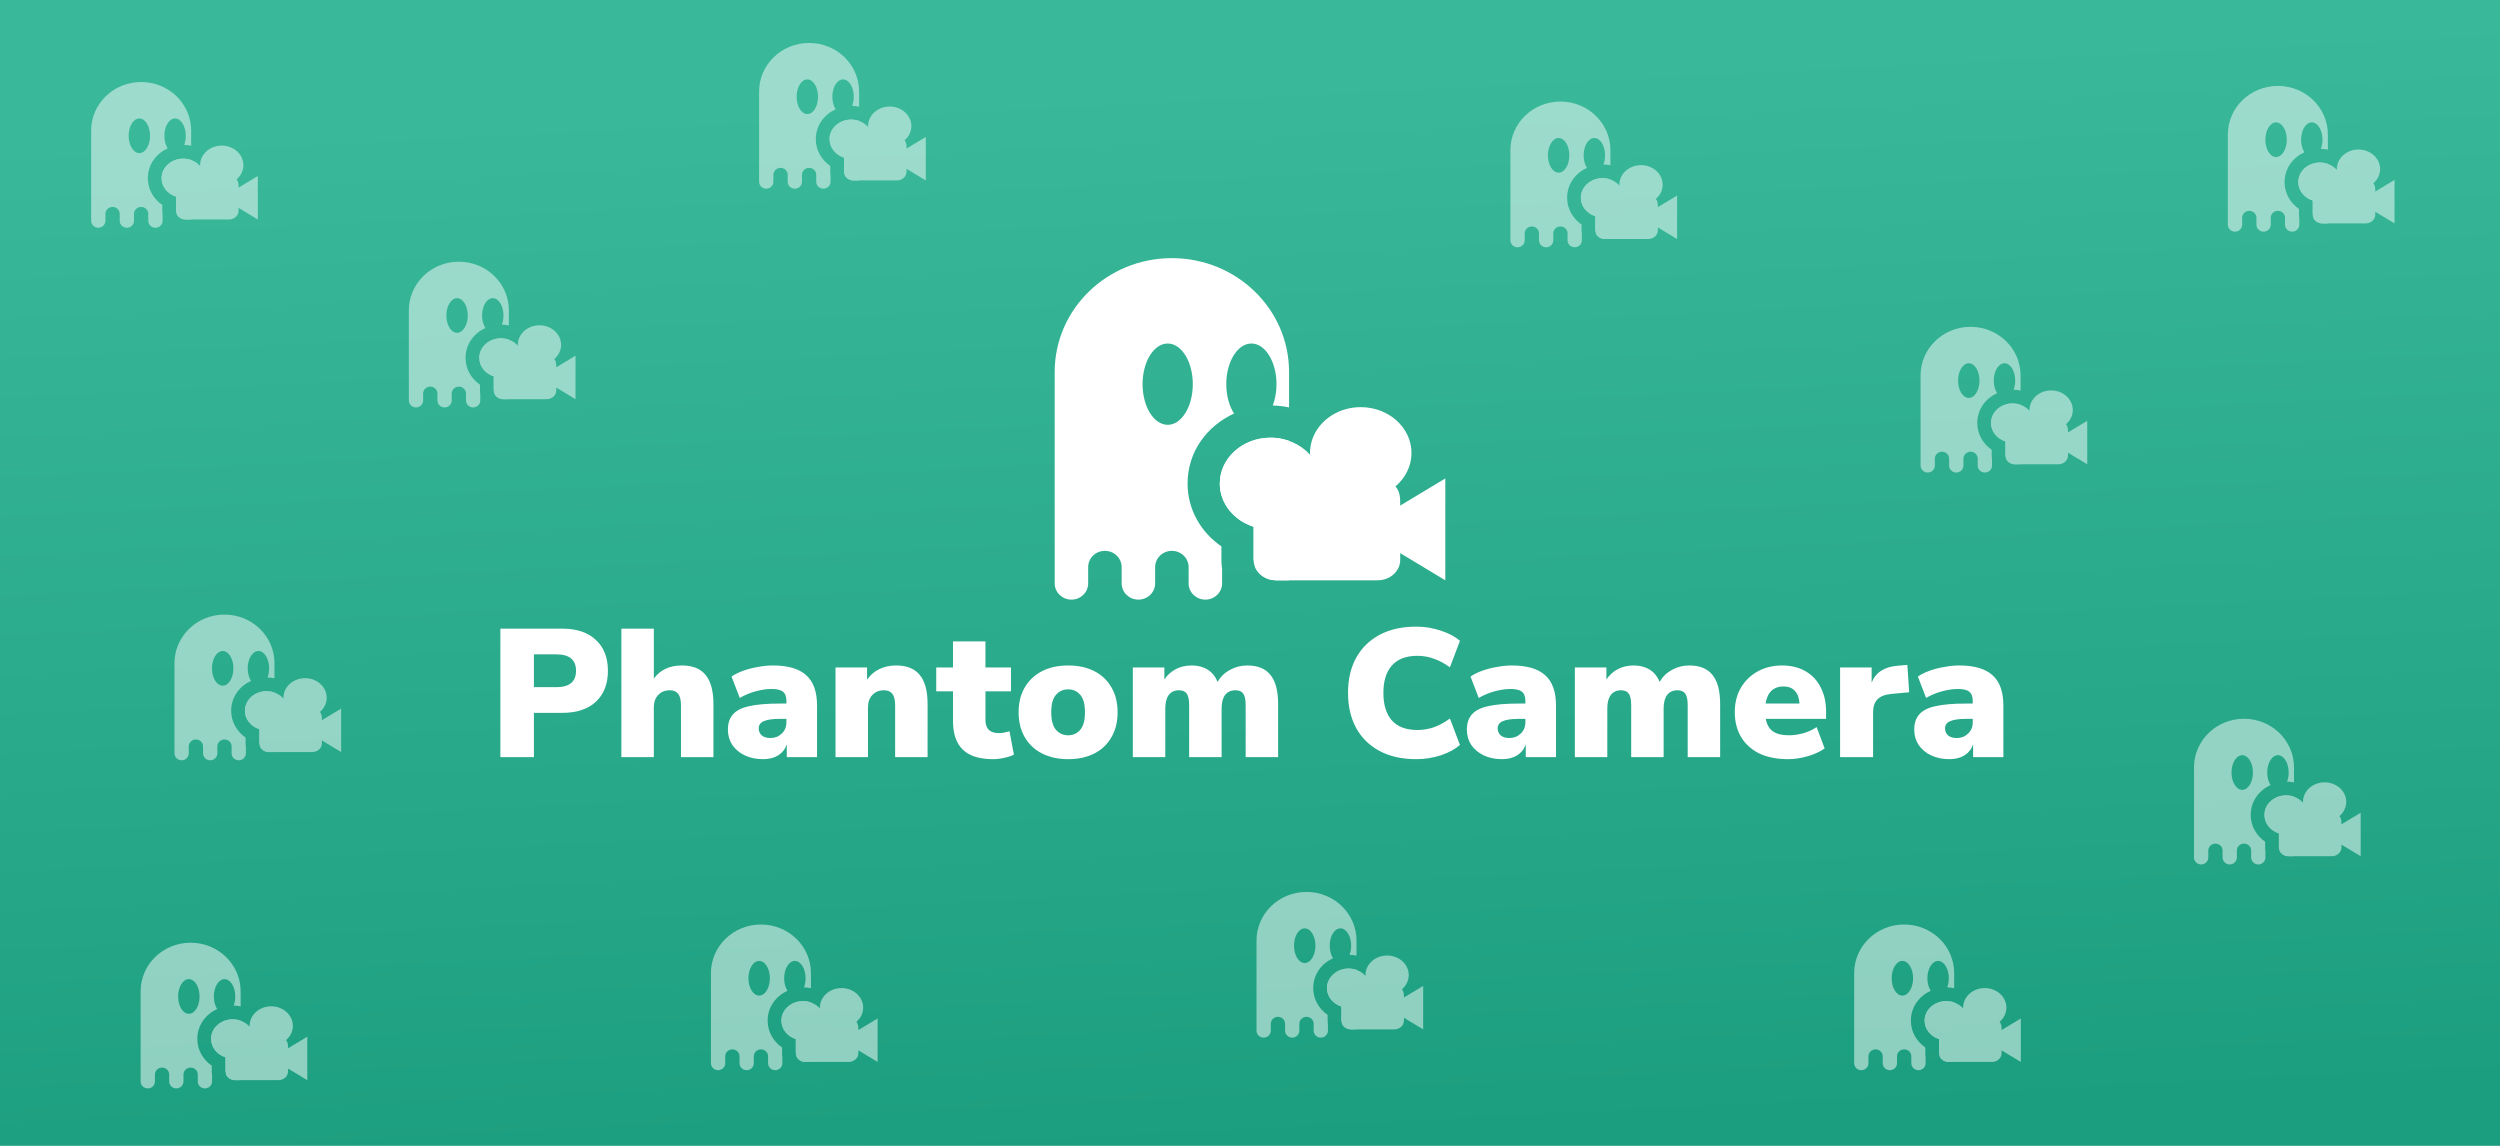<svg width="1920" height="880" viewBox="0 0 1920 880" fill="none" xmlns="http://www.w3.org/2000/svg">
<g clip-path="url(#clip0_245_825)">
<rect width="1920" height="880" fill="url(#paint0_linear_245_825)"/>
<g filter="url(#filter0_di_245_825)">
<path d="M1045.05 312.683C1066.57 312.683 1084.02 328.444 1084.02 347.886C1084.02 357.994 1079.3 367.107 1071.75 373.528C1075.48 377.883 1075.36 382.943 1075.36 388.305L1110 367.443V445.673L1075.36 424.811V430.027C1075.36 438.668 1067.61 445.673 1058.04 445.673H980.103C970.538 445.673 962.784 438.668 962.784 430.027V404.555C947.648 399.722 936.804 386.683 936.804 371.355C936.804 351.913 954.251 336.152 975.773 336.152C988.032 336.152 998.968 341.265 1006.11 349.259C1005.85 343.143 1007.39 337.01 1010.43 331.708C1016.92 320.406 1029.99 312.683 1045.05 312.683Z" fill="white"/>
<path fill-rule="evenodd" clip-rule="evenodd" d="M900 198.25C949.706 198.25 990 237.39 990 285.673V312.912C985.939 312.041 981.753 311.538 977.489 311.431C979.307 306.667 980.357 301.052 980.357 295.039C980.357 277.796 971.723 263.817 961.071 263.817C950.42 263.817 941.786 277.796 941.786 295.039C941.786 303.903 944.067 311.904 947.731 317.587C927.311 327.002 912.062 346.498 912.062 371.355C912.062 391.958 922.799 409.09 938.041 419.646V430.027C938.041 432.307 938.224 434.512 938.571 436.635V448.029C938.571 454.927 932.815 460.518 925.714 460.518C918.613 460.518 912.857 454.927 912.857 448.029V435.54C912.857 428.643 907.101 423.051 900 423.051C892.899 423.051 887.143 428.643 887.143 435.54V448.029C887.143 454.927 881.387 460.518 874.286 460.518C867.185 460.518 861.429 454.927 861.429 448.029V435.54C861.429 428.643 855.672 423.051 848.571 423.051C841.471 423.051 835.714 428.643 835.714 435.54V448.029C835.714 454.927 829.958 460.518 822.857 460.518C815.756 460.518 810 454.927 810 448.029V285.673C810 237.39 850.294 198.25 900 198.25ZM964.286 436.41V435.54C964.286 433.421 963.742 431.425 962.783 429.677V404.555C947.648 399.722 936.804 386.683 936.804 371.355C936.804 351.913 954.251 336.152 975.773 336.152C978.056 336.152 980.294 336.329 982.469 336.67C985.077 337.078 987.597 337.72 990 338.572V445.673H980.103C973.055 445.673 966.989 441.869 964.286 436.41ZM896.786 326.262C907.437 326.262 916.071 312.283 916.071 295.039C916.071 277.796 907.437 263.817 896.786 263.817C886.135 263.817 877.5 277.796 877.5 295.039C877.5 312.283 886.135 326.262 896.786 326.262Z" fill="white"/>
</g>
<g filter="url(#filter1_di_245_825)">
<path d="M384.284 581.5V482.8H431.744C442.944 482.8 451.578 485.693 457.644 491.48C463.804 497.173 466.884 505.06 466.884 515.14C466.884 525.22 463.804 533.153 457.644 538.94C451.578 544.633 442.944 547.48 431.744 547.48H410.044V581.5H384.284ZM410.044 527.74H427.264C437.344 527.74 442.384 523.54 442.384 515.14C442.384 506.74 437.344 502.54 427.264 502.54H410.044V527.74ZM477.214 581.5V482.8H502.134V521.16C507.08 514.44 514.267 511.08 523.694 511.08C531.907 511.08 537.974 513.507 541.894 518.36C545.907 523.213 547.914 530.68 547.914 540.76V581.5H522.994V541.74C522.994 537.54 522.247 534.553 520.754 532.78C519.354 531.007 517.254 530.12 514.454 530.12C510.72 530.12 507.734 531.333 505.494 533.76C503.254 536.093 502.134 539.267 502.134 543.28V581.5H477.214ZM586.056 583.04C580.736 583.04 576.023 582.06 571.916 580.1C567.903 578.14 564.729 575.48 562.396 572.12C560.156 568.667 559.036 564.747 559.036 560.36C559.036 555.413 560.343 551.493 562.956 548.6C565.569 545.613 569.769 543.513 575.556 542.3C581.343 540.993 589.043 540.34 598.656 540.34H603.976V538.38C603.976 535.02 603.089 532.64 601.316 531.24C599.636 529.84 596.696 529.14 592.496 529.14C588.949 529.14 585.029 529.7 580.736 530.82C576.443 531.94 572.243 533.667 568.136 536L561.836 519.62C564.169 517.94 567.156 516.447 570.796 515.14C574.436 513.833 578.263 512.853 582.276 512.2C586.289 511.453 590.069 511.08 593.616 511.08C605.096 511.08 613.589 513.553 619.096 518.5C624.696 523.447 627.496 531.24 627.496 541.88V581.5H604.256V571.7C603.043 575.247 600.849 578.047 597.676 580.1C594.503 582.06 590.629 583.04 586.056 583.04ZM591.656 566.8C595.109 566.8 598.003 565.68 600.336 563.44C602.763 561.2 603.976 558.26 603.976 554.62V552.1H598.656C593.149 552.1 589.089 552.707 586.476 553.92C583.956 555.04 582.696 556.86 582.696 559.38C582.696 561.527 583.443 563.3 584.936 564.7C586.523 566.1 588.763 566.8 591.656 566.8ZM641.686 581.5V512.62H665.906V522C668.333 518.453 671.46 515.747 675.286 513.88C679.113 512.013 683.406 511.08 688.166 511.08C696.38 511.08 702.446 513.507 706.366 518.36C710.38 523.213 712.386 530.68 712.386 540.76V581.5H687.466V541.74C687.466 537.54 686.72 534.553 685.226 532.78C683.826 531.007 681.726 530.12 678.926 530.12C675.193 530.12 672.206 531.333 669.966 533.76C667.726 536.093 666.606 539.267 666.606 543.28V581.5H641.686ZM762.709 583.04C752.255 583.04 744.509 580.613 739.469 575.76C734.429 570.907 731.909 563.58 731.909 553.78V530.96H719.029V512.62H731.909V492.6H756.829V512.62H776.429V530.96H756.829V552.94C756.829 559.66 760.235 563.02 767.049 563.02C768.169 563.02 769.382 562.927 770.689 562.74C772.089 562.46 773.629 562.087 775.309 561.62L778.669 579.54C776.522 580.66 774.002 581.5 771.109 582.06C768.215 582.713 765.415 583.04 762.709 583.04ZM820.374 583.04C812.721 583.04 806.048 581.593 800.354 578.7C794.661 575.807 790.228 571.653 787.054 566.24C783.881 560.827 782.294 554.433 782.294 547.06C782.294 539.593 783.881 533.2 787.054 527.88C790.228 522.467 794.661 518.313 800.354 515.42C806.048 512.527 812.721 511.08 820.374 511.08C828.028 511.08 834.701 512.527 840.394 515.42C846.088 518.313 850.474 522.467 853.554 527.88C856.728 533.2 858.314 539.593 858.314 547.06C858.314 554.433 856.728 560.827 853.554 566.24C850.474 571.653 846.088 575.807 840.394 578.7C834.701 581.593 828.028 583.04 820.374 583.04ZM820.374 564.7C824.108 564.7 827.188 563.3 829.614 560.5C832.041 557.7 833.254 553.22 833.254 547.06C833.254 540.807 832.041 536.327 829.614 533.62C827.188 530.82 824.108 529.42 820.374 529.42C816.548 529.42 813.421 530.82 810.994 533.62C808.568 536.327 807.354 540.807 807.354 547.06C807.354 553.22 808.568 557.7 810.994 560.5C813.421 563.3 816.548 564.7 820.374 564.7ZM870.013 581.5V512.62H894.233V521.86C896.38 518.593 899.226 515.98 902.773 514.02C906.413 512.06 910.566 511.08 915.233 511.08C919.9 511.08 923.913 512.107 927.273 514.16C930.726 516.213 933.34 519.387 935.113 523.68C937.446 519.667 940.62 516.587 944.633 514.44C948.646 512.2 953.08 511.08 957.933 511.08C965.96 511.08 971.886 513.507 975.713 518.36C979.633 523.12 981.593 530.587 981.593 540.76V581.5H956.673V541.46C956.673 537.447 956.066 534.553 954.853 532.78C953.64 531.007 951.633 530.12 948.833 530.12C945.38 530.12 942.72 531.333 940.853 533.76C939.08 536.187 938.193 539.64 938.193 544.12V581.5H913.273V541.46C913.273 537.447 912.666 534.553 911.453 532.78C910.24 531.007 908.233 530.12 905.433 530.12C902.073 530.12 899.46 531.333 897.593 533.76C895.82 536.187 894.933 539.64 894.933 544.12V581.5H870.013ZM1087.64 583.04C1076.72 583.04 1067.34 580.94 1059.5 576.74C1051.66 572.54 1045.64 566.613 1041.44 558.96C1037.33 551.307 1035.28 542.347 1035.28 532.08C1035.28 521.813 1037.33 512.9 1041.44 505.34C1045.64 497.687 1051.66 491.76 1059.5 487.56C1067.34 483.36 1076.72 481.26 1087.64 481.26C1094.17 481.26 1100.47 482.287 1106.54 484.34C1112.61 486.3 1117.51 488.913 1121.24 492.18L1113.54 512.48C1109.43 509.493 1105.33 507.3 1101.22 505.9C1097.11 504.407 1092.91 503.66 1088.62 503.66C1079.94 503.66 1073.41 506.133 1069.02 511.08C1064.63 515.933 1062.44 522.933 1062.44 532.08C1062.44 541.32 1064.63 548.413 1069.02 553.36C1073.41 558.213 1079.94 560.64 1088.62 560.64C1092.91 560.64 1097.11 559.94 1101.22 558.54C1105.33 557.047 1109.43 554.807 1113.54 551.82L1121.24 572.12C1117.51 575.387 1112.61 578.047 1106.54 580.1C1100.47 582.06 1094.17 583.04 1087.64 583.04ZM1153.58 583.04C1148.26 583.04 1143.54 582.06 1139.44 580.1C1135.42 578.14 1132.25 575.48 1129.92 572.12C1127.68 568.667 1126.56 564.747 1126.56 560.36C1126.56 555.413 1127.86 551.493 1130.48 548.6C1133.09 545.613 1137.29 543.513 1143.08 542.3C1148.86 540.993 1156.56 540.34 1166.18 540.34H1171.5V538.38C1171.5 535.02 1170.61 532.64 1168.84 531.24C1167.16 529.84 1164.22 529.14 1160.02 529.14C1156.47 529.14 1152.55 529.7 1148.26 530.82C1143.96 531.94 1139.76 533.667 1135.66 536L1129.36 519.62C1131.69 517.94 1134.68 516.447 1138.32 515.14C1141.96 513.833 1145.78 512.853 1149.8 512.2C1153.81 511.453 1157.59 511.08 1161.14 511.08C1172.62 511.08 1181.11 513.553 1186.62 518.5C1192.22 523.447 1195.02 531.24 1195.02 541.88V581.5H1171.78V571.7C1170.56 575.247 1168.37 578.047 1165.2 580.1C1162.02 582.06 1158.15 583.04 1153.58 583.04ZM1159.18 566.8C1162.63 566.8 1165.52 565.68 1167.86 563.44C1170.28 561.2 1171.5 558.26 1171.5 554.62V552.1H1166.18C1160.67 552.1 1156.61 552.707 1154 553.92C1151.48 555.04 1150.22 556.86 1150.22 559.38C1150.22 561.527 1150.96 563.3 1152.46 564.7C1154.04 566.1 1156.28 566.8 1159.18 566.8ZM1209.49 581.5V512.62H1233.71V521.86C1235.85 518.593 1238.7 515.98 1242.25 514.02C1245.89 512.06 1250.04 511.08 1254.71 511.08C1259.37 511.08 1263.39 512.107 1266.75 514.16C1270.2 516.213 1272.81 519.387 1274.59 523.68C1276.92 519.667 1280.09 516.587 1284.11 514.44C1288.12 512.2 1292.55 511.08 1297.41 511.08C1305.43 511.08 1311.36 513.507 1315.19 518.36C1319.11 523.12 1321.07 530.587 1321.07 540.76V581.5H1296.15V541.46C1296.15 537.447 1295.54 534.553 1294.33 532.78C1293.11 531.007 1291.11 530.12 1288.31 530.12C1284.85 530.12 1282.19 531.333 1280.33 533.76C1278.55 536.187 1277.67 539.64 1277.67 544.12V581.5H1252.75V541.46C1252.75 537.447 1252.14 534.553 1250.93 532.78C1249.71 531.007 1247.71 530.12 1244.91 530.12C1241.55 530.12 1238.93 531.333 1237.07 533.76C1235.29 536.187 1234.41 539.64 1234.41 544.12V581.5H1209.49ZM1373.05 583.04C1364.65 583.04 1357.37 581.593 1351.21 578.7C1345.15 575.713 1340.48 571.513 1337.21 566.1C1333.95 560.687 1332.31 554.293 1332.31 546.92C1332.31 539.92 1333.85 533.713 1336.93 528.3C1340.11 522.887 1344.4 518.687 1349.81 515.7C1355.32 512.62 1361.57 511.08 1368.57 511.08C1375.48 511.08 1381.45 512.527 1386.49 515.42C1391.63 518.313 1395.55 522.467 1398.25 527.88C1401.05 533.2 1402.45 539.453 1402.45 546.64V552.1H1356.11C1356.95 556.58 1358.82 559.8 1361.71 561.76C1364.61 563.72 1368.62 564.7 1373.75 564.7C1377.3 564.7 1380.99 564.187 1384.81 563.16C1388.73 562.04 1392.19 560.453 1395.17 558.4L1401.33 574.78C1397.79 577.3 1393.45 579.307 1388.31 580.8C1383.18 582.293 1378.09 583.04 1373.05 583.04ZM1369.69 527.18C1365.96 527.18 1362.88 528.3 1360.45 530.54C1358.12 532.78 1356.63 536.047 1355.97 540.34H1382.01C1381.73 535.953 1380.52 532.687 1378.37 530.54C1376.32 528.3 1373.43 527.18 1369.69 527.18ZM1413.19 581.5V512.62H1437.41V524.24C1440.58 516.307 1447.44 511.967 1457.99 511.22L1464.85 510.66L1466.25 531.66L1452.67 532.92C1447.72 533.387 1444.13 534.787 1441.89 537.12C1439.65 539.36 1438.53 542.72 1438.53 547.2V581.5H1413.19ZM1497.15 583.04C1491.83 583.04 1487.12 582.06 1483.01 580.1C1479 578.14 1475.82 575.48 1473.49 572.12C1471.25 568.667 1470.13 564.747 1470.13 560.36C1470.13 555.413 1471.44 551.493 1474.05 548.6C1476.66 545.613 1480.86 543.513 1486.65 542.3C1492.44 540.993 1500.14 540.34 1509.75 540.34H1515.07V538.38C1515.07 535.02 1514.18 532.64 1512.41 531.24C1510.73 529.84 1507.79 529.14 1503.59 529.14C1500.04 529.14 1496.12 529.7 1491.83 530.82C1487.54 531.94 1483.34 533.667 1479.23 536L1472.93 519.62C1475.26 517.94 1478.25 516.447 1481.89 515.14C1485.53 513.833 1489.36 512.853 1493.37 512.2C1497.38 511.453 1501.16 511.08 1504.71 511.08C1516.19 511.08 1524.68 513.553 1530.19 518.5C1535.79 523.447 1538.59 531.24 1538.59 541.88V581.5H1515.35V571.7C1514.14 575.247 1511.94 578.047 1508.77 580.1C1505.6 582.06 1501.72 583.04 1497.15 583.04ZM1502.75 566.8C1506.2 566.8 1509.1 565.68 1511.43 563.44C1513.86 561.2 1515.07 558.26 1515.07 554.62V552.1H1509.75C1504.24 552.1 1500.18 552.707 1497.57 553.92C1495.05 555.04 1493.79 556.86 1493.79 559.38C1493.79 561.527 1494.54 563.3 1496.03 564.7C1497.62 566.1 1499.86 566.8 1502.75 566.8Z" fill="white"/>
</g>
<g opacity="0.5" filter="url(#filter2_di_245_825)">
<path d="M170.289 111.825C179.471 111.825 186.915 118.549 186.915 126.845C186.915 131.158 184.903 135.046 181.681 137.785C183.271 139.644 183.221 141.802 183.221 144.09L198 135.189V168.567L183.221 159.666V161.891C183.221 165.578 179.912 168.567 175.831 168.567H142.577C138.496 168.567 135.188 165.578 135.188 161.891V151.023C128.73 148.961 124.103 143.398 124.103 136.858C124.103 128.563 131.547 121.838 140.73 121.838C145.96 121.838 150.626 124.02 153.674 127.43C153.563 124.821 154.219 122.204 155.518 119.942C158.285 115.12 163.861 111.825 170.289 111.825Z" fill="white"/>
<path fill-rule="evenodd" clip-rule="evenodd" d="M108.4 63C129.608 63 146.8 79.7 146.8 100.3V111.923C145.068 111.551 143.281 111.336 141.462 111.291C142.238 109.258 142.686 106.862 142.686 104.297C142.686 96.939 139.002 90.975 134.457 90.975C129.913 90.975 126.229 96.939 126.229 104.297C126.229 108.079 127.202 111.492 128.765 113.917C120.053 117.934 113.546 126.253 113.546 136.858C113.546 145.649 118.128 152.958 124.631 157.462V161.891C124.631 162.864 124.709 163.805 124.857 164.711V169.572C124.857 172.515 122.401 174.901 119.371 174.901C116.342 174.901 113.886 172.515 113.886 169.572V164.244C113.886 161.301 111.43 158.915 108.4 158.915C105.37 158.915 102.914 161.301 102.914 164.244V169.572C102.914 172.515 100.458 174.901 97.429 174.901C94.399 174.901 91.943 172.515 91.943 169.572V164.244C91.943 161.301 89.487 158.915 86.457 158.915C83.427 158.915 80.971 161.301 80.971 164.244V169.572C80.971 172.515 78.515 174.901 75.486 174.901C72.456 174.901 70 172.515 70 169.572V100.3C70 79.7 87.192 63 108.4 63ZM135.829 164.615V164.244C135.829 163.34 135.597 162.488 135.188 161.742V151.023C128.73 148.962 124.103 143.398 124.103 136.858C124.103 128.563 131.547 121.838 140.73 121.838C141.704 121.838 142.659 121.914 143.587 122.059C144.7 122.233 145.775 122.507 146.8 122.871V168.567H142.577C139.57 168.567 136.982 166.944 135.829 164.615ZM107.029 117.618C111.573 117.618 115.257 111.654 115.257 104.297C115.257 96.939 111.573 90.975 107.029 90.975C102.484 90.975 98.8 96.939 98.8 104.297C98.8 111.654 102.484 117.618 107.029 117.618Z" fill="white"/>
</g>
<g opacity="0.5" filter="url(#filter3_di_245_825)">
<path d="M1785.29 600.825C1794.47 600.825 1801.92 607.549 1801.92 615.845C1801.92 620.158 1799.9 624.046 1796.68 626.785C1798.27 628.644 1798.22 630.802 1798.22 633.09L1813 624.189V657.567L1798.22 648.666V650.891C1798.22 654.578 1794.91 657.567 1790.83 657.567H1757.58C1753.5 657.567 1750.19 654.578 1750.19 650.891V640.023C1743.73 637.961 1739.1 632.398 1739.1 625.858C1739.1 617.563 1746.55 610.838 1755.73 610.838C1760.96 610.838 1765.63 613.02 1768.67 616.43C1768.56 613.821 1769.22 611.204 1770.52 608.942C1773.28 604.12 1778.86 600.825 1785.29 600.825Z" fill="white"/>
<path fill-rule="evenodd" clip-rule="evenodd" d="M1723.4 552C1744.61 552 1761.8 568.7 1761.8 589.3V600.923C1760.07 600.551 1758.28 600.336 1756.46 600.291C1757.24 598.258 1757.69 595.862 1757.69 593.297C1757.69 585.94 1754 579.975 1749.46 579.975C1744.91 579.975 1741.23 585.94 1741.23 593.297C1741.23 597.079 1742.2 600.492 1743.77 602.917C1735.05 606.934 1728.55 615.253 1728.55 625.858C1728.55 634.649 1733.13 641.958 1739.63 646.462V650.891C1739.63 651.864 1739.71 652.805 1739.86 653.711V658.572C1739.86 661.515 1737.4 663.901 1734.37 663.901C1731.34 663.901 1728.89 661.515 1728.89 658.572V653.244C1728.89 650.301 1726.43 647.915 1723.4 647.915C1720.37 647.915 1717.91 650.301 1717.91 653.244V658.572C1717.91 661.515 1715.46 663.901 1712.43 663.901C1709.4 663.901 1706.94 661.515 1706.94 658.572V653.244C1706.94 650.301 1704.49 647.915 1701.46 647.915C1698.43 647.915 1695.97 650.301 1695.97 653.244V658.572C1695.97 661.515 1693.52 663.901 1690.49 663.901C1687.46 663.901 1685 661.515 1685 658.572V589.3C1685 568.7 1702.19 552 1723.4 552ZM1750.83 653.615V653.244C1750.83 652.34 1750.6 651.488 1750.19 650.742V640.023C1743.73 637.962 1739.1 632.398 1739.1 625.858C1739.1 617.563 1746.55 610.838 1755.73 610.838C1756.7 610.838 1757.66 610.914 1758.59 611.059C1759.7 611.233 1760.77 611.507 1761.8 611.871V657.567H1757.58C1754.57 657.567 1751.98 655.944 1750.83 653.615ZM1722.03 606.618C1726.57 606.618 1730.26 600.654 1730.26 593.297C1730.26 585.94 1726.57 579.975 1722.03 579.975C1717.48 579.975 1713.8 585.94 1713.8 593.297C1713.8 600.654 1717.48 606.618 1722.03 606.618Z" fill="white"/>
</g>
<g opacity="0.5" filter="url(#filter4_di_245_825)">
<path d="M1575.29 299.825C1584.47 299.825 1591.92 306.549 1591.92 314.845C1591.92 319.158 1589.9 323.046 1586.68 325.785C1588.27 327.644 1588.22 329.802 1588.22 332.09L1603 323.189V356.567L1588.22 347.666V349.891C1588.22 353.578 1584.91 356.567 1580.83 356.567H1547.58C1543.5 356.567 1540.19 353.578 1540.19 349.891V339.023C1533.73 336.961 1529.1 331.398 1529.1 324.858C1529.1 316.563 1536.55 309.838 1545.73 309.838C1550.96 309.838 1555.63 312.02 1558.67 315.43C1558.56 312.821 1559.22 310.204 1560.52 307.942C1563.28 303.12 1568.86 299.825 1575.29 299.825Z" fill="white"/>
<path fill-rule="evenodd" clip-rule="evenodd" d="M1513.4 251C1534.61 251 1551.8 267.7 1551.8 288.3V299.923C1550.07 299.551 1548.28 299.336 1546.46 299.291C1547.24 297.258 1547.69 294.862 1547.69 292.297C1547.69 284.94 1544 278.975 1539.46 278.975C1534.91 278.975 1531.23 284.94 1531.23 292.297C1531.23 296.079 1532.2 299.492 1533.77 301.917C1525.05 305.934 1518.55 314.253 1518.55 324.858C1518.55 333.649 1523.13 340.958 1529.63 345.462V349.891C1529.63 350.864 1529.71 351.805 1529.86 352.711V357.572C1529.86 360.515 1527.4 362.901 1524.37 362.901C1521.34 362.901 1518.89 360.515 1518.89 357.572V352.244C1518.89 349.301 1516.43 346.915 1513.4 346.915C1510.37 346.915 1507.91 349.301 1507.91 352.244V357.572C1507.91 360.515 1505.46 362.901 1502.43 362.901C1499.4 362.901 1496.94 360.515 1496.94 357.572V352.244C1496.94 349.301 1494.49 346.915 1491.46 346.915C1488.43 346.915 1485.97 349.301 1485.97 352.244V357.572C1485.97 360.515 1483.52 362.901 1480.49 362.901C1477.46 362.901 1475 360.515 1475 357.572V288.3C1475 267.7 1492.19 251 1513.4 251ZM1540.83 352.615V352.244C1540.83 351.34 1540.6 350.488 1540.19 349.742V339.023C1533.73 336.962 1529.1 331.398 1529.1 324.858C1529.1 316.563 1536.55 309.838 1545.73 309.838C1546.7 309.838 1547.66 309.914 1548.59 310.059C1549.7 310.233 1550.77 310.507 1551.8 310.871V356.567H1547.58C1544.57 356.567 1541.98 354.944 1540.83 352.615ZM1512.03 305.618C1516.57 305.618 1520.26 299.654 1520.26 292.297C1520.26 284.94 1516.57 278.975 1512.03 278.975C1507.48 278.975 1503.8 284.94 1503.8 292.297C1503.8 299.654 1507.48 305.618 1512.03 305.618Z" fill="white"/>
</g>
<g opacity="0.5" filter="url(#filter5_di_245_825)">
<path d="M1811.29 114.825C1820.47 114.825 1827.92 121.549 1827.92 129.845C1827.92 134.158 1825.9 138.046 1822.68 140.785C1824.27 142.644 1824.22 144.802 1824.22 147.09L1839 138.189V171.567L1824.22 162.666V164.891C1824.22 168.578 1820.91 171.567 1816.83 171.567H1783.58C1779.5 171.567 1776.19 168.578 1776.19 164.891V154.023C1769.73 151.961 1765.1 146.398 1765.1 139.858C1765.1 131.563 1772.55 124.838 1781.73 124.838C1786.96 124.838 1791.63 127.02 1794.67 130.43C1794.56 127.821 1795.22 125.204 1796.52 122.942C1799.28 118.12 1804.86 114.825 1811.29 114.825Z" fill="white"/>
<path fill-rule="evenodd" clip-rule="evenodd" d="M1749.4 66C1770.61 66 1787.8 82.7 1787.8 103.3V114.923C1786.07 114.551 1784.28 114.336 1782.46 114.291C1783.24 112.258 1783.69 109.862 1783.69 107.297C1783.69 99.939 1780 93.975 1775.46 93.975C1770.91 93.975 1767.23 99.939 1767.23 107.297C1767.23 111.079 1768.2 114.492 1769.77 116.917C1761.05 120.934 1754.55 129.253 1754.55 139.858C1754.55 148.649 1759.13 155.958 1765.63 160.462V164.891C1765.63 165.864 1765.71 166.805 1765.86 167.711V172.572C1765.86 175.515 1763.4 177.901 1760.37 177.901C1757.34 177.901 1754.89 175.515 1754.89 172.572V167.244C1754.89 164.301 1752.43 161.915 1749.4 161.915C1746.37 161.915 1743.91 164.301 1743.91 167.244V172.572C1743.91 175.515 1741.46 177.901 1738.43 177.901C1735.4 177.901 1732.94 175.515 1732.94 172.572V167.244C1732.94 164.301 1730.49 161.915 1727.46 161.915C1724.43 161.915 1721.97 164.301 1721.97 167.244V172.572C1721.97 175.515 1719.52 177.901 1716.49 177.901C1713.46 177.901 1711 175.515 1711 172.572V103.3C1711 82.7 1728.19 66 1749.4 66ZM1776.83 167.615V167.244C1776.83 166.34 1776.6 165.488 1776.19 164.742V154.023C1769.73 151.962 1765.1 146.398 1765.1 139.858C1765.1 131.563 1772.55 124.838 1781.73 124.838C1782.7 124.838 1783.66 124.914 1784.59 125.059C1785.7 125.233 1786.77 125.507 1787.8 125.871V171.567H1783.58C1780.57 171.567 1777.98 169.944 1776.83 167.615ZM1748.03 120.618C1752.57 120.618 1756.26 114.654 1756.26 107.297C1756.26 99.939 1752.57 93.975 1748.03 93.975C1743.48 93.975 1739.8 99.939 1739.8 107.297C1739.8 114.654 1743.48 120.618 1748.03 120.618Z" fill="white"/>
</g>
<g opacity="0.5" filter="url(#filter6_di_245_825)">
<path d="M1260.29 126.825C1269.47 126.825 1276.92 133.549 1276.92 141.845C1276.92 146.158 1274.9 150.046 1271.68 152.785C1273.27 154.644 1273.22 156.802 1273.22 159.09L1288 150.189V183.567L1273.22 174.666V176.891C1273.22 180.578 1269.91 183.567 1265.83 183.567H1232.58C1228.5 183.567 1225.19 180.578 1225.19 176.891V166.023C1218.73 163.961 1214.1 158.398 1214.1 151.858C1214.1 143.563 1221.55 136.838 1230.73 136.838C1235.96 136.838 1240.63 139.02 1243.67 142.43C1243.56 139.821 1244.22 137.204 1245.52 134.942C1248.28 130.12 1253.86 126.825 1260.29 126.825Z" fill="white"/>
<path fill-rule="evenodd" clip-rule="evenodd" d="M1198.4 78C1219.61 78 1236.8 94.7 1236.8 115.3V126.923C1235.07 126.551 1233.28 126.336 1231.46 126.291C1232.24 124.258 1232.69 121.862 1232.69 119.297C1232.69 111.94 1229 105.975 1224.46 105.975C1219.91 105.975 1216.23 111.94 1216.23 119.297C1216.23 123.079 1217.2 126.492 1218.77 128.917C1210.05 132.934 1203.55 141.253 1203.55 151.858C1203.55 160.649 1208.13 167.958 1214.63 172.462V176.891C1214.63 177.864 1214.71 178.805 1214.86 179.711V184.572C1214.86 187.515 1212.4 189.901 1209.37 189.901C1206.34 189.901 1203.89 187.515 1203.89 184.572V179.244C1203.89 176.301 1201.43 173.915 1198.4 173.915C1195.37 173.915 1192.91 176.301 1192.91 179.244V184.572C1192.91 187.515 1190.46 189.901 1187.43 189.901C1184.4 189.901 1181.94 187.515 1181.94 184.572V179.244C1181.94 176.301 1179.49 173.915 1176.46 173.915C1173.43 173.915 1170.97 176.301 1170.97 179.244V184.572C1170.97 187.515 1168.52 189.901 1165.49 189.901C1162.46 189.901 1160 187.515 1160 184.572V115.3C1160 94.7 1177.19 78 1198.4 78ZM1225.83 179.615V179.244C1225.83 178.34 1225.6 177.488 1225.19 176.742V166.023C1218.73 163.962 1214.1 158.398 1214.1 151.858C1214.1 143.563 1221.55 136.838 1230.73 136.838C1231.7 136.838 1232.66 136.914 1233.59 137.059C1234.7 137.233 1235.77 137.507 1236.8 137.871V183.567H1232.58C1229.57 183.567 1226.98 181.944 1225.83 179.615ZM1197.03 132.618C1201.57 132.618 1205.26 126.654 1205.26 119.297C1205.26 111.94 1201.57 105.975 1197.03 105.975C1192.48 105.975 1188.8 111.94 1188.8 119.297C1188.8 126.654 1192.48 132.618 1197.03 132.618Z" fill="white"/>
</g>
<g opacity="0.5" filter="url(#filter7_di_245_825)">
<path d="M414.289 249.825C423.472 249.825 430.916 256.549 430.916 264.845C430.916 269.158 428.903 273.046 425.681 275.785C427.271 277.644 427.221 279.802 427.221 282.09L442 273.189V306.567L427.221 297.666V299.891C427.221 303.578 423.912 306.567 419.831 306.567H386.577C382.496 306.567 379.188 303.578 379.188 299.891V289.023C372.73 286.961 368.103 281.398 368.103 274.858C368.103 266.563 375.547 259.838 384.73 259.838C389.96 259.838 394.627 262.02 397.674 265.43C397.564 262.821 398.22 260.204 399.518 257.942C402.285 253.12 407.861 249.825 414.289 249.825Z" fill="white"/>
<path fill-rule="evenodd" clip-rule="evenodd" d="M352.4 201C373.608 201 390.8 217.7 390.8 238.3V249.923C389.068 249.551 387.281 249.336 385.462 249.291C386.238 247.258 386.686 244.862 386.686 242.297C386.686 234.94 383.002 228.975 378.457 228.975C373.913 228.975 370.229 234.94 370.229 242.297C370.229 246.079 371.202 249.492 372.766 251.917C364.053 255.934 357.547 264.253 357.547 274.858C357.547 283.649 362.128 290.958 368.631 295.462V299.891C368.631 300.864 368.709 301.805 368.857 302.711V307.572C368.857 310.515 366.401 312.901 363.372 312.901C360.342 312.901 357.886 310.515 357.886 307.572V302.244C357.886 299.301 355.43 296.915 352.4 296.915C349.371 296.915 346.915 299.301 346.915 302.244V307.572C346.915 310.515 344.458 312.901 341.429 312.901C338.399 312.901 335.943 310.515 335.943 307.572V302.244C335.943 299.301 333.487 296.915 330.457 296.915C327.428 296.915 324.972 299.301 324.972 302.244V307.572C324.972 310.515 322.516 312.901 319.486 312.901C316.456 312.901 314 310.515 314 307.572V238.3C314 217.7 331.193 201 352.4 201ZM379.829 302.615V302.244C379.829 301.34 379.597 300.488 379.188 299.742V289.023C372.73 286.962 368.103 281.398 368.103 274.858C368.103 266.563 375.547 259.838 384.73 259.838C385.704 259.838 386.659 259.914 387.587 260.059C388.7 260.233 389.775 260.507 390.8 260.871V306.567H386.578C383.57 306.567 380.982 304.944 379.829 302.615ZM351.029 255.618C355.573 255.618 359.257 249.654 359.257 242.297C359.257 234.94 355.573 228.975 351.029 228.975C346.484 228.975 342.8 234.94 342.8 242.297C342.8 249.654 346.484 255.618 351.029 255.618Z" fill="white"/>
</g>
<g opacity="0.5" filter="url(#filter8_di_245_825)">
<path d="M234.289 520.825C243.471 520.825 250.915 527.549 250.915 535.845C250.915 540.158 248.903 544.046 245.681 546.785C247.271 548.644 247.221 550.802 247.221 553.09L262 544.189V577.567L247.221 568.666V570.891C247.221 574.578 243.912 577.567 239.831 577.567H206.577C202.496 577.567 199.188 574.578 199.188 570.891V560.023C192.73 557.961 188.103 552.398 188.103 545.858C188.103 537.563 195.547 530.838 204.73 530.838C209.96 530.838 214.626 533.02 217.674 536.43C217.563 533.821 218.219 531.204 219.518 528.942C222.285 524.12 227.861 520.825 234.289 520.825Z" fill="white"/>
<path fill-rule="evenodd" clip-rule="evenodd" d="M172.4 472C193.608 472 210.8 488.7 210.8 509.3V520.923C209.068 520.551 207.281 520.336 205.462 520.291C206.238 518.258 206.686 515.862 206.686 513.297C206.686 505.939 203.002 499.975 198.457 499.975C193.913 499.975 190.229 505.939 190.229 513.297C190.229 517.079 191.202 520.492 192.765 522.917C184.053 526.934 177.546 535.253 177.546 545.858C177.546 554.649 182.128 561.958 188.631 566.462V570.891C188.631 571.864 188.709 572.805 188.857 573.711V578.572C188.857 581.515 186.401 583.901 183.371 583.901C180.342 583.901 177.886 581.515 177.886 578.572V573.244C177.886 570.301 175.43 567.915 172.4 567.915C169.37 567.915 166.914 570.301 166.914 573.244V578.572C166.914 581.515 164.458 583.901 161.429 583.901C158.399 583.901 155.943 581.515 155.943 578.572V573.244C155.943 570.301 153.487 567.915 150.457 567.915C147.427 567.915 144.971 570.301 144.971 573.244V578.572C144.971 581.515 142.515 583.901 139.486 583.901C136.456 583.901 134 581.515 134 578.572V509.3C134 488.7 151.192 472 172.4 472ZM199.829 573.615V573.244C199.829 572.34 199.597 571.488 199.188 570.742V560.023C192.73 557.962 188.103 552.398 188.103 545.858C188.103 537.563 195.547 530.838 204.73 530.838C205.704 530.838 206.659 530.914 207.587 531.059C208.7 531.233 209.775 531.507 210.8 531.871V577.567H206.577C203.57 577.567 200.982 575.944 199.829 573.615ZM171.029 526.618C175.573 526.618 179.257 520.654 179.257 513.297C179.257 505.939 175.573 499.975 171.029 499.975C166.484 499.975 162.8 505.939 162.8 513.297C162.8 520.654 166.484 526.618 171.029 526.618Z" fill="white"/>
</g>
<g opacity="0.5" filter="url(#filter9_di_245_825)">
<path d="M208.289 772.825C217.471 772.825 224.915 779.549 224.915 787.845C224.915 792.158 222.903 796.046 219.681 798.785C221.271 800.644 221.221 802.802 221.221 805.09L236 796.189V829.567L221.221 820.666V822.891C221.221 826.578 217.912 829.567 213.831 829.567H180.577C176.496 829.567 173.188 826.578 173.188 822.891V812.023C166.73 809.961 162.103 804.398 162.103 797.858C162.103 789.563 169.547 782.838 178.73 782.838C183.96 782.838 188.626 785.02 191.674 788.43C191.563 785.821 192.219 783.204 193.518 780.942C196.285 776.12 201.861 772.825 208.289 772.825Z" fill="white"/>
<path fill-rule="evenodd" clip-rule="evenodd" d="M146.4 724C167.608 724 184.8 740.7 184.8 761.3V772.923C183.068 772.551 181.281 772.336 179.462 772.291C180.238 770.258 180.686 767.862 180.686 765.297C180.686 757.94 177.002 751.975 172.457 751.975C167.913 751.975 164.229 757.94 164.229 765.297C164.229 769.079 165.202 772.492 166.765 774.917C158.053 778.934 151.546 787.253 151.546 797.858C151.546 806.649 156.128 813.958 162.631 818.462V822.891C162.631 823.864 162.709 824.805 162.857 825.711V830.572C162.857 833.515 160.401 835.901 157.371 835.901C154.342 835.901 151.886 833.515 151.886 830.572V825.244C151.886 822.301 149.43 819.915 146.4 819.915C143.37 819.915 140.914 822.301 140.914 825.244V830.572C140.914 833.515 138.458 835.901 135.429 835.901C132.399 835.901 129.943 833.515 129.943 830.572V825.244C129.943 822.301 127.487 819.915 124.457 819.915C121.427 819.915 118.971 822.301 118.971 825.244V830.572C118.971 833.515 116.515 835.901 113.486 835.901C110.456 835.901 108 833.515 108 830.572V761.3C108 740.7 125.192 724 146.4 724ZM173.829 825.615V825.244C173.829 824.34 173.597 823.488 173.188 822.742V812.023C166.73 809.962 162.103 804.398 162.103 797.858C162.103 789.563 169.547 782.838 178.73 782.838C179.704 782.838 180.659 782.914 181.587 783.059C182.7 783.233 183.775 783.507 184.8 783.871V829.567H180.577C177.57 829.567 174.982 827.944 173.829 825.615ZM145.029 778.618C149.573 778.618 153.257 772.654 153.257 765.297C153.257 757.94 149.573 751.975 145.029 751.975C140.484 751.975 136.8 757.94 136.8 765.297C136.8 772.654 140.484 778.618 145.029 778.618Z" fill="white"/>
</g>
<g opacity="0.5" filter="url(#filter10_di_245_825)">
<path d="M683.289 81.825C692.471 81.825 699.915 88.549 699.915 96.845C699.915 101.158 697.903 105.046 694.681 107.785C696.271 109.644 696.221 111.802 696.221 114.09L711 105.189V138.567L696.221 129.666V131.891C696.221 135.578 692.912 138.567 688.831 138.567H655.577C651.496 138.567 648.188 135.578 648.188 131.891V121.023C641.73 118.961 637.103 113.398 637.103 106.858C637.103 98.563 644.547 91.838 653.73 91.838C658.96 91.838 663.626 94.02 666.674 97.43C666.563 94.821 667.219 92.204 668.518 89.942C671.285 85.12 676.861 81.825 683.289 81.825Z" fill="white"/>
<path fill-rule="evenodd" clip-rule="evenodd" d="M621.4 33C642.608 33 659.8 49.7 659.8 70.3V81.923C658.068 81.551 656.281 81.336 654.462 81.291C655.238 79.258 655.686 76.862 655.686 74.297C655.686 66.939 652.002 60.975 647.457 60.975C642.913 60.975 639.229 66.939 639.229 74.297C639.229 78.079 640.202 81.492 641.765 83.917C633.053 87.934 626.546 96.253 626.546 106.858C626.546 115.649 631.128 122.958 637.631 127.462V131.891C637.631 132.864 637.709 133.805 637.857 134.711V139.572C637.857 142.515 635.401 144.901 632.371 144.901C629.342 144.901 626.886 142.515 626.886 139.572V134.244C626.886 131.301 624.43 128.915 621.4 128.915C618.37 128.915 615.914 131.301 615.914 134.244V139.572C615.914 142.515 613.458 144.901 610.429 144.901C607.399 144.901 604.943 142.515 604.943 139.572V134.244C604.943 131.301 602.487 128.915 599.457 128.915C596.427 128.915 593.971 131.301 593.971 134.244V139.572C593.971 142.515 591.515 144.901 588.486 144.901C585.456 144.901 583 142.515 583 139.572V70.3C583 49.7 600.192 33 621.4 33ZM648.829 134.615V134.244C648.829 133.34 648.597 132.488 648.188 131.742V121.023C641.73 118.962 637.103 113.398 637.103 106.858C637.103 98.563 644.547 91.838 653.73 91.838C654.704 91.838 655.659 91.914 656.587 92.059C657.7 92.233 658.775 92.507 659.8 92.871V138.567H655.577C652.57 138.567 649.982 136.944 648.829 134.615ZM620.029 87.618C624.573 87.618 628.257 81.654 628.257 74.297C628.257 66.939 624.573 60.975 620.029 60.975C615.484 60.975 611.8 66.939 611.8 74.297C611.8 81.654 615.484 87.618 620.029 87.618Z" fill="white"/>
</g>
<g opacity="0.5" filter="url(#filter11_di_245_825)">
<path d="M1065.29 733.825C1074.47 733.825 1081.92 740.549 1081.92 748.845C1081.92 753.158 1079.9 757.046 1076.68 759.785C1078.27 761.644 1078.22 763.802 1078.22 766.09L1093 757.189V790.567L1078.22 781.666V783.891C1078.22 787.578 1074.91 790.567 1070.83 790.567H1037.58C1033.5 790.567 1030.19 787.578 1030.19 783.891V773.023C1023.73 770.961 1019.1 765.398 1019.1 758.858C1019.1 750.563 1026.55 743.838 1035.73 743.838C1040.96 743.838 1045.63 746.02 1048.67 749.43C1048.56 746.821 1049.22 744.204 1050.52 741.942C1053.28 737.12 1058.86 733.825 1065.29 733.825Z" fill="white"/>
<path fill-rule="evenodd" clip-rule="evenodd" d="M1003.4 685C1024.61 685 1041.8 701.7 1041.8 722.3V733.923C1040.07 733.551 1038.28 733.336 1036.46 733.291C1037.24 731.258 1037.69 728.862 1037.69 726.297C1037.69 718.94 1034 712.975 1029.46 712.975C1024.91 712.975 1021.23 718.94 1021.23 726.297C1021.23 730.079 1022.2 733.492 1023.77 735.917C1015.05 739.934 1008.55 748.253 1008.55 758.858C1008.55 767.649 1013.13 774.958 1019.63 779.462V783.891C1019.63 784.864 1019.71 785.805 1019.86 786.711V791.572C1019.86 794.515 1017.4 796.901 1014.37 796.901C1011.34 796.901 1008.89 794.515 1008.89 791.572V786.244C1008.89 783.301 1006.43 780.915 1003.4 780.915C1000.37 780.915 997.914 783.301 997.914 786.244V791.572C997.914 794.515 995.458 796.901 992.429 796.901C989.399 796.901 986.943 794.515 986.943 791.572V786.244C986.943 783.301 984.487 780.915 981.457 780.915C978.427 780.915 975.971 783.301 975.971 786.244V791.572C975.971 794.515 973.515 796.901 970.486 796.901C967.456 796.901 965 794.515 965 791.572V722.3C965 701.7 982.192 685 1003.4 685ZM1030.83 786.615V786.244C1030.83 785.34 1030.6 784.488 1030.19 783.742V773.023C1023.73 770.962 1019.1 765.398 1019.1 758.858C1019.1 750.563 1026.55 743.838 1035.73 743.838C1036.7 743.838 1037.66 743.914 1038.59 744.059C1039.7 744.233 1040.77 744.507 1041.8 744.871V790.567H1037.58C1034.57 790.567 1031.98 788.944 1030.83 786.615ZM1002.03 739.618C1006.57 739.618 1010.26 733.654 1010.26 726.297C1010.26 718.94 1006.57 712.975 1002.03 712.975C997.484 712.975 993.8 718.94 993.8 726.297C993.8 733.654 997.484 739.618 1002.03 739.618Z" fill="white"/>
</g>
<g opacity="0.5" filter="url(#filter12_di_245_825)">
<path d="M646.289 758.825C655.471 758.825 662.915 765.549 662.915 773.845C662.915 778.158 660.903 782.046 657.681 784.785C659.271 786.644 659.221 788.802 659.221 791.09L674 782.189V815.567L659.221 806.666V808.891C659.221 812.578 655.912 815.567 651.831 815.567H618.577C614.496 815.567 611.188 812.578 611.188 808.891V798.023C604.73 795.961 600.103 790.398 600.103 783.858C600.103 775.563 607.547 768.838 616.73 768.838C621.96 768.838 626.626 771.02 629.674 774.43C629.563 771.821 630.219 769.204 631.518 766.942C634.285 762.12 639.861 758.825 646.289 758.825Z" fill="white"/>
<path fill-rule="evenodd" clip-rule="evenodd" d="M584.4 710C605.608 710 622.8 726.7 622.8 747.3V758.923C621.068 758.551 619.281 758.336 617.462 758.291C618.238 756.258 618.686 753.862 618.686 751.297C618.686 743.94 615.002 737.975 610.457 737.975C605.913 737.975 602.229 743.94 602.229 751.297C602.229 755.079 603.202 758.492 604.765 760.917C596.053 764.934 589.546 773.253 589.546 783.858C589.546 792.649 594.128 799.958 600.631 804.462V808.891C600.631 809.864 600.709 810.805 600.857 811.711V816.572C600.857 819.515 598.401 821.901 595.371 821.901C592.342 821.901 589.886 819.515 589.886 816.572V811.244C589.886 808.301 587.43 805.915 584.4 805.915C581.37 805.915 578.914 808.301 578.914 811.244V816.572C578.914 819.515 576.458 821.901 573.429 821.901C570.399 821.901 567.943 819.515 567.943 816.572V811.244C567.943 808.301 565.487 805.915 562.457 805.915C559.427 805.915 556.971 808.301 556.971 811.244V816.572C556.971 819.515 554.515 821.901 551.486 821.901C548.456 821.901 546 819.515 546 816.572V747.3C546 726.7 563.192 710 584.4 710ZM611.829 811.615V811.244C611.829 810.34 611.597 809.488 611.188 808.742V798.023C604.73 795.962 600.103 790.398 600.103 783.858C600.103 775.563 607.547 768.838 616.73 768.838C617.704 768.838 618.659 768.914 619.587 769.059C620.7 769.233 621.775 769.507 622.8 769.871V815.567H618.577C615.57 815.567 612.982 813.944 611.829 811.615ZM583.029 764.618C587.573 764.618 591.257 758.654 591.257 751.297C591.257 743.94 587.573 737.975 583.029 737.975C578.484 737.975 574.8 743.94 574.8 751.297C574.8 758.654 578.484 764.618 583.029 764.618Z" fill="white"/>
</g>
<g opacity="0.5" filter="url(#filter13_di_245_825)">
<path d="M1524.29 758.825C1533.47 758.825 1540.92 765.549 1540.92 773.845C1540.92 778.158 1538.9 782.046 1535.68 784.785C1537.27 786.644 1537.22 788.802 1537.22 791.09L1552 782.189V815.567L1537.22 806.666V808.891C1537.22 812.578 1533.91 815.567 1529.83 815.567H1496.58C1492.5 815.567 1489.19 812.578 1489.19 808.891V798.023C1482.73 795.961 1478.1 790.398 1478.1 783.858C1478.1 775.563 1485.55 768.838 1494.73 768.838C1499.96 768.838 1504.63 771.02 1507.67 774.43C1507.56 771.821 1508.22 769.204 1509.52 766.942C1512.28 762.12 1517.86 758.825 1524.29 758.825Z" fill="white"/>
<path fill-rule="evenodd" clip-rule="evenodd" d="M1462.4 710C1483.61 710 1500.8 726.7 1500.8 747.3V758.923C1499.07 758.551 1497.28 758.336 1495.46 758.291C1496.24 756.258 1496.69 753.862 1496.69 751.297C1496.69 743.94 1493 737.975 1488.46 737.975C1483.91 737.975 1480.23 743.94 1480.23 751.297C1480.23 755.079 1481.2 758.492 1482.77 760.917C1474.05 764.934 1467.55 773.253 1467.55 783.858C1467.55 792.649 1472.13 799.958 1478.63 804.462V808.891C1478.63 809.864 1478.71 810.805 1478.86 811.711V816.572C1478.86 819.515 1476.4 821.901 1473.37 821.901C1470.34 821.901 1467.89 819.515 1467.89 816.572V811.244C1467.89 808.301 1465.43 805.915 1462.4 805.915C1459.37 805.915 1456.91 808.301 1456.91 811.244V816.572C1456.91 819.515 1454.46 821.901 1451.43 821.901C1448.4 821.901 1445.94 819.515 1445.94 816.572V811.244C1445.94 808.301 1443.49 805.915 1440.46 805.915C1437.43 805.915 1434.97 808.301 1434.97 811.244V816.572C1434.97 819.515 1432.52 821.901 1429.49 821.901C1426.46 821.901 1424 819.515 1424 816.572V747.3C1424 726.7 1441.19 710 1462.4 710ZM1489.83 811.615V811.244C1489.83 810.34 1489.6 809.488 1489.19 808.742V798.023C1482.73 795.962 1478.1 790.398 1478.1 783.858C1478.1 775.563 1485.55 768.838 1494.73 768.838C1495.7 768.838 1496.66 768.914 1497.59 769.059C1498.7 769.233 1499.77 769.507 1500.8 769.871V815.567H1496.58C1493.57 815.567 1490.98 813.944 1489.83 811.615ZM1461.03 764.618C1465.57 764.618 1469.26 758.654 1469.26 751.297C1469.26 743.94 1465.57 737.975 1461.03 737.975C1456.48 737.975 1452.8 743.94 1452.8 751.297C1452.8 758.654 1456.48 764.618 1461.03 764.618Z" fill="white"/>
</g>
</g>
<defs>
<filter id="filter0_di_245_825" x="780" y="149.5" width="360" height="360" filterUnits="userSpaceOnUse" color-interpolation-filters="sRGB">
<feFlood flood-opacity="0" result="BackgroundImageFix"/>
<feColorMatrix in="SourceAlpha" type="matrix" values="0 0 0 0 0 0 0 0 0 0 0 0 0 0 0 0 0 0 127 0" result="hardAlpha"/>
<feOffset/>
<feGaussianBlur stdDeviation="15"/>
<feComposite in2="hardAlpha" operator="out"/>
<feColorMatrix type="matrix" values="0 0 0 0 0.355 0 0 0 0 0.796 0 0 0 0 0.692 0 0 0 0.75 0"/>
<feBlend mode="normal" in2="BackgroundImageFix" result="effect1_dropShadow_245_825"/>
<feBlend mode="normal" in="SourceGraphic" in2="effect1_dropShadow_245_825" result="shape"/>
<feColorMatrix in="SourceAlpha" type="matrix" values="0 0 0 0 0 0 0 0 0 0 0 0 0 0 0 0 0 0 127 0" result="hardAlpha"/>
<feOffset/>
<feGaussianBlur stdDeviation="15"/>
<feComposite in2="hardAlpha" operator="arithmetic" k2="-1" k3="1"/>
<feColorMatrix type="matrix" values="0 0 0 0 0.187 0 0 0 0 0.599 0 0 0 0 0.633 0 0 0 0.5 0"/>
<feBlend mode="normal" in2="shape" result="effect2_innerShadow_245_825"/>
</filter>
<filter id="filter1_di_245_825" x="369.284" y="466.26" width="1184.31" height="131.78" filterUnits="userSpaceOnUse" color-interpolation-filters="sRGB">
<feFlood flood-opacity="0" result="BackgroundImageFix"/>
<feColorMatrix in="SourceAlpha" type="matrix" values="0 0 0 0 0 0 0 0 0 0 0 0 0 0 0 0 0 0 127 0" result="hardAlpha"/>
<feOffset/>
<feGaussianBlur stdDeviation="7.5"/>
<feComposite in2="hardAlpha" operator="out"/>
<feColorMatrix type="matrix" values="0 0 0 0 0.355 0 0 0 0 0.796 0 0 0 0 0.692 0 0 0 0.75 0"/>
<feBlend mode="normal" in2="BackgroundImageFix" result="effect1_dropShadow_245_825"/>
<feBlend mode="normal" in="SourceGraphic" in2="effect1_dropShadow_245_825" result="shape"/>
<feColorMatrix in="SourceAlpha" type="matrix" values="0 0 0 0 0 0 0 0 0 0 0 0 0 0 0 0 0 0 127 0" result="hardAlpha"/>
<feOffset/>
<feGaussianBlur stdDeviation="10"/>
<feComposite in2="hardAlpha" operator="arithmetic" k2="-1" k3="1"/>
<feColorMatrix type="matrix" values="0 0 0 0 0.353 0 0 0 0 0.796 0 0 0 0 0.69 0 0 0 0.5 0"/>
<feBlend mode="normal" in2="shape" result="effect2_innerShadow_245_825"/>
</filter>
<filter id="filter2_di_245_825" x="40" y="25" width="188" height="188" filterUnits="userSpaceOnUse" color-interpolation-filters="sRGB">
<feFlood flood-opacity="0" result="BackgroundImageFix"/>
<feColorMatrix in="SourceAlpha" type="matrix" values="0 0 0 0 0 0 0 0 0 0 0 0 0 0 0 0 0 0 127 0" result="hardAlpha"/>
<feOffset/>
<feGaussianBlur stdDeviation="15"/>
<feComposite in2="hardAlpha" operator="out"/>
<feColorMatrix type="matrix" values="0 0 0 0 0.355 0 0 0 0 0.796 0 0 0 0 0.692 0 0 0 0.75 0"/>
<feBlend mode="normal" in2="BackgroundImageFix" result="effect1_dropShadow_245_825"/>
<feBlend mode="normal" in="SourceGraphic" in2="effect1_dropShadow_245_825" result="shape"/>
<feColorMatrix in="SourceAlpha" type="matrix" values="0 0 0 0 0 0 0 0 0 0 0 0 0 0 0 0 0 0 127 0" result="hardAlpha"/>
<feOffset/>
<feGaussianBlur stdDeviation="15"/>
<feComposite in2="hardAlpha" operator="arithmetic" k2="-1" k3="1"/>
<feColorMatrix type="matrix" values="0 0 0 0 0.187 0 0 0 0 0.599 0 0 0 0 0.633 0 0 0 0.5 0"/>
<feBlend mode="normal" in2="shape" result="effect2_innerShadow_245_825"/>
</filter>
<filter id="filter3_di_245_825" x="1655" y="514" width="188" height="188" filterUnits="userSpaceOnUse" color-interpolation-filters="sRGB">
<feFlood flood-opacity="0" result="BackgroundImageFix"/>
<feColorMatrix in="SourceAlpha" type="matrix" values="0 0 0 0 0 0 0 0 0 0 0 0 0 0 0 0 0 0 127 0" result="hardAlpha"/>
<feOffset/>
<feGaussianBlur stdDeviation="15"/>
<feComposite in2="hardAlpha" operator="out"/>
<feColorMatrix type="matrix" values="0 0 0 0 0.355 0 0 0 0 0.796 0 0 0 0 0.692 0 0 0 0.75 0"/>
<feBlend mode="normal" in2="BackgroundImageFix" result="effect1_dropShadow_245_825"/>
<feBlend mode="normal" in="SourceGraphic" in2="effect1_dropShadow_245_825" result="shape"/>
<feColorMatrix in="SourceAlpha" type="matrix" values="0 0 0 0 0 0 0 0 0 0 0 0 0 0 0 0 0 0 127 0" result="hardAlpha"/>
<feOffset/>
<feGaussianBlur stdDeviation="15"/>
<feComposite in2="hardAlpha" operator="arithmetic" k2="-1" k3="1"/>
<feColorMatrix type="matrix" values="0 0 0 0 0.187 0 0 0 0 0.599 0 0 0 0 0.633 0 0 0 0.5 0"/>
<feBlend mode="normal" in2="shape" result="effect2_innerShadow_245_825"/>
</filter>
<filter id="filter4_di_245_825" x="1445" y="213" width="188" height="188" filterUnits="userSpaceOnUse" color-interpolation-filters="sRGB">
<feFlood flood-opacity="0" result="BackgroundImageFix"/>
<feColorMatrix in="SourceAlpha" type="matrix" values="0 0 0 0 0 0 0 0 0 0 0 0 0 0 0 0 0 0 127 0" result="hardAlpha"/>
<feOffset/>
<feGaussianBlur stdDeviation="15"/>
<feComposite in2="hardAlpha" operator="out"/>
<feColorMatrix type="matrix" values="0 0 0 0 0.355 0 0 0 0 0.796 0 0 0 0 0.692 0 0 0 0.75 0"/>
<feBlend mode="normal" in2="BackgroundImageFix" result="effect1_dropShadow_245_825"/>
<feBlend mode="normal" in="SourceGraphic" in2="effect1_dropShadow_245_825" result="shape"/>
<feColorMatrix in="SourceAlpha" type="matrix" values="0 0 0 0 0 0 0 0 0 0 0 0 0 0 0 0 0 0 127 0" result="hardAlpha"/>
<feOffset/>
<feGaussianBlur stdDeviation="15"/>
<feComposite in2="hardAlpha" operator="arithmetic" k2="-1" k3="1"/>
<feColorMatrix type="matrix" values="0 0 0 0 0.187 0 0 0 0 0.599 0 0 0 0 0.633 0 0 0 0.5 0"/>
<feBlend mode="normal" in2="shape" result="effect2_innerShadow_245_825"/>
</filter>
<filter id="filter5_di_245_825" x="1681" y="28" width="188" height="188" filterUnits="userSpaceOnUse" color-interpolation-filters="sRGB">
<feFlood flood-opacity="0" result="BackgroundImageFix"/>
<feColorMatrix in="SourceAlpha" type="matrix" values="0 0 0 0 0 0 0 0 0 0 0 0 0 0 0 0 0 0 127 0" result="hardAlpha"/>
<feOffset/>
<feGaussianBlur stdDeviation="15"/>
<feComposite in2="hardAlpha" operator="out"/>
<feColorMatrix type="matrix" values="0 0 0 0 0.355 0 0 0 0 0.796 0 0 0 0 0.692 0 0 0 0.75 0"/>
<feBlend mode="normal" in2="BackgroundImageFix" result="effect1_dropShadow_245_825"/>
<feBlend mode="normal" in="SourceGraphic" in2="effect1_dropShadow_245_825" result="shape"/>
<feColorMatrix in="SourceAlpha" type="matrix" values="0 0 0 0 0 0 0 0 0 0 0 0 0 0 0 0 0 0 127 0" result="hardAlpha"/>
<feOffset/>
<feGaussianBlur stdDeviation="15"/>
<feComposite in2="hardAlpha" operator="arithmetic" k2="-1" k3="1"/>
<feColorMatrix type="matrix" values="0 0 0 0 0.187 0 0 0 0 0.599 0 0 0 0 0.633 0 0 0 0.5 0"/>
<feBlend mode="normal" in2="shape" result="effect2_innerShadow_245_825"/>
</filter>
<filter id="filter6_di_245_825" x="1130" y="40" width="188" height="188" filterUnits="userSpaceOnUse" color-interpolation-filters="sRGB">
<feFlood flood-opacity="0" result="BackgroundImageFix"/>
<feColorMatrix in="SourceAlpha" type="matrix" values="0 0 0 0 0 0 0 0 0 0 0 0 0 0 0 0 0 0 127 0" result="hardAlpha"/>
<feOffset/>
<feGaussianBlur stdDeviation="15"/>
<feComposite in2="hardAlpha" operator="out"/>
<feColorMatrix type="matrix" values="0 0 0 0 0.355 0 0 0 0 0.796 0 0 0 0 0.692 0 0 0 0.75 0"/>
<feBlend mode="normal" in2="BackgroundImageFix" result="effect1_dropShadow_245_825"/>
<feBlend mode="normal" in="SourceGraphic" in2="effect1_dropShadow_245_825" result="shape"/>
<feColorMatrix in="SourceAlpha" type="matrix" values="0 0 0 0 0 0 0 0 0 0 0 0 0 0 0 0 0 0 127 0" result="hardAlpha"/>
<feOffset/>
<feGaussianBlur stdDeviation="15"/>
<feComposite in2="hardAlpha" operator="arithmetic" k2="-1" k3="1"/>
<feColorMatrix type="matrix" values="0 0 0 0 0.187 0 0 0 0 0.599 0 0 0 0 0.633 0 0 0 0.5 0"/>
<feBlend mode="normal" in2="shape" result="effect2_innerShadow_245_825"/>
</filter>
<filter id="filter7_di_245_825" x="284" y="163" width="188" height="188" filterUnits="userSpaceOnUse" color-interpolation-filters="sRGB">
<feFlood flood-opacity="0" result="BackgroundImageFix"/>
<feColorMatrix in="SourceAlpha" type="matrix" values="0 0 0 0 0 0 0 0 0 0 0 0 0 0 0 0 0 0 127 0" result="hardAlpha"/>
<feOffset/>
<feGaussianBlur stdDeviation="15"/>
<feComposite in2="hardAlpha" operator="out"/>
<feColorMatrix type="matrix" values="0 0 0 0 0.355 0 0 0 0 0.796 0 0 0 0 0.692 0 0 0 0.75 0"/>
<feBlend mode="normal" in2="BackgroundImageFix" result="effect1_dropShadow_245_825"/>
<feBlend mode="normal" in="SourceGraphic" in2="effect1_dropShadow_245_825" result="shape"/>
<feColorMatrix in="SourceAlpha" type="matrix" values="0 0 0 0 0 0 0 0 0 0 0 0 0 0 0 0 0 0 127 0" result="hardAlpha"/>
<feOffset/>
<feGaussianBlur stdDeviation="15"/>
<feComposite in2="hardAlpha" operator="arithmetic" k2="-1" k3="1"/>
<feColorMatrix type="matrix" values="0 0 0 0 0.187 0 0 0 0 0.599 0 0 0 0 0.633 0 0 0 0.5 0"/>
<feBlend mode="normal" in2="shape" result="effect2_innerShadow_245_825"/>
</filter>
<filter id="filter8_di_245_825" x="104" y="434" width="188" height="188" filterUnits="userSpaceOnUse" color-interpolation-filters="sRGB">
<feFlood flood-opacity="0" result="BackgroundImageFix"/>
<feColorMatrix in="SourceAlpha" type="matrix" values="0 0 0 0 0 0 0 0 0 0 0 0 0 0 0 0 0 0 127 0" result="hardAlpha"/>
<feOffset/>
<feGaussianBlur stdDeviation="15"/>
<feComposite in2="hardAlpha" operator="out"/>
<feColorMatrix type="matrix" values="0 0 0 0 0.355 0 0 0 0 0.796 0 0 0 0 0.692 0 0 0 0.75 0"/>
<feBlend mode="normal" in2="BackgroundImageFix" result="effect1_dropShadow_245_825"/>
<feBlend mode="normal" in="SourceGraphic" in2="effect1_dropShadow_245_825" result="shape"/>
<feColorMatrix in="SourceAlpha" type="matrix" values="0 0 0 0 0 0 0 0 0 0 0 0 0 0 0 0 0 0 127 0" result="hardAlpha"/>
<feOffset/>
<feGaussianBlur stdDeviation="15"/>
<feComposite in2="hardAlpha" operator="arithmetic" k2="-1" k3="1"/>
<feColorMatrix type="matrix" values="0 0 0 0 0.187 0 0 0 0 0.599 0 0 0 0 0.633 0 0 0 0.5 0"/>
<feBlend mode="normal" in2="shape" result="effect2_innerShadow_245_825"/>
</filter>
<filter id="filter9_di_245_825" x="78" y="686" width="188" height="188" filterUnits="userSpaceOnUse" color-interpolation-filters="sRGB">
<feFlood flood-opacity="0" result="BackgroundImageFix"/>
<feColorMatrix in="SourceAlpha" type="matrix" values="0 0 0 0 0 0 0 0 0 0 0 0 0 0 0 0 0 0 127 0" result="hardAlpha"/>
<feOffset/>
<feGaussianBlur stdDeviation="15"/>
<feComposite in2="hardAlpha" operator="out"/>
<feColorMatrix type="matrix" values="0 0 0 0 0.355 0 0 0 0 0.796 0 0 0 0 0.692 0 0 0 0.75 0"/>
<feBlend mode="normal" in2="BackgroundImageFix" result="effect1_dropShadow_245_825"/>
<feBlend mode="normal" in="SourceGraphic" in2="effect1_dropShadow_245_825" result="shape"/>
<feColorMatrix in="SourceAlpha" type="matrix" values="0 0 0 0 0 0 0 0 0 0 0 0 0 0 0 0 0 0 127 0" result="hardAlpha"/>
<feOffset/>
<feGaussianBlur stdDeviation="15"/>
<feComposite in2="hardAlpha" operator="arithmetic" k2="-1" k3="1"/>
<feColorMatrix type="matrix" values="0 0 0 0 0.187 0 0 0 0 0.599 0 0 0 0 0.633 0 0 0 0.5 0"/>
<feBlend mode="normal" in2="shape" result="effect2_innerShadow_245_825"/>
</filter>
<filter id="filter10_di_245_825" x="553" y="-5" width="188" height="188" filterUnits="userSpaceOnUse" color-interpolation-filters="sRGB">
<feFlood flood-opacity="0" result="BackgroundImageFix"/>
<feColorMatrix in="SourceAlpha" type="matrix" values="0 0 0 0 0 0 0 0 0 0 0 0 0 0 0 0 0 0 127 0" result="hardAlpha"/>
<feOffset/>
<feGaussianBlur stdDeviation="15"/>
<feComposite in2="hardAlpha" operator="out"/>
<feColorMatrix type="matrix" values="0 0 0 0 0.355 0 0 0 0 0.796 0 0 0 0 0.692 0 0 0 0.75 0"/>
<feBlend mode="normal" in2="BackgroundImageFix" result="effect1_dropShadow_245_825"/>
<feBlend mode="normal" in="SourceGraphic" in2="effect1_dropShadow_245_825" result="shape"/>
<feColorMatrix in="SourceAlpha" type="matrix" values="0 0 0 0 0 0 0 0 0 0 0 0 0 0 0 0 0 0 127 0" result="hardAlpha"/>
<feOffset/>
<feGaussianBlur stdDeviation="15"/>
<feComposite in2="hardAlpha" operator="arithmetic" k2="-1" k3="1"/>
<feColorMatrix type="matrix" values="0 0 0 0 0.187 0 0 0 0 0.599 0 0 0 0 0.633 0 0 0 0.5 0"/>
<feBlend mode="normal" in2="shape" result="effect2_innerShadow_245_825"/>
</filter>
<filter id="filter11_di_245_825" x="935" y="647" width="188" height="188" filterUnits="userSpaceOnUse" color-interpolation-filters="sRGB">
<feFlood flood-opacity="0" result="BackgroundImageFix"/>
<feColorMatrix in="SourceAlpha" type="matrix" values="0 0 0 0 0 0 0 0 0 0 0 0 0 0 0 0 0 0 127 0" result="hardAlpha"/>
<feOffset/>
<feGaussianBlur stdDeviation="15"/>
<feComposite in2="hardAlpha" operator="out"/>
<feColorMatrix type="matrix" values="0 0 0 0 0.355 0 0 0 0 0.796 0 0 0 0 0.692 0 0 0 0.75 0"/>
<feBlend mode="normal" in2="BackgroundImageFix" result="effect1_dropShadow_245_825"/>
<feBlend mode="normal" in="SourceGraphic" in2="effect1_dropShadow_245_825" result="shape"/>
<feColorMatrix in="SourceAlpha" type="matrix" values="0 0 0 0 0 0 0 0 0 0 0 0 0 0 0 0 0 0 127 0" result="hardAlpha"/>
<feOffset/>
<feGaussianBlur stdDeviation="15"/>
<feComposite in2="hardAlpha" operator="arithmetic" k2="-1" k3="1"/>
<feColorMatrix type="matrix" values="0 0 0 0 0.187 0 0 0 0 0.599 0 0 0 0 0.633 0 0 0 0.5 0"/>
<feBlend mode="normal" in2="shape" result="effect2_innerShadow_245_825"/>
</filter>
<filter id="filter12_di_245_825" x="516" y="672" width="188" height="188" filterUnits="userSpaceOnUse" color-interpolation-filters="sRGB">
<feFlood flood-opacity="0" result="BackgroundImageFix"/>
<feColorMatrix in="SourceAlpha" type="matrix" values="0 0 0 0 0 0 0 0 0 0 0 0 0 0 0 0 0 0 127 0" result="hardAlpha"/>
<feOffset/>
<feGaussianBlur stdDeviation="15"/>
<feComposite in2="hardAlpha" operator="out"/>
<feColorMatrix type="matrix" values="0 0 0 0 0.355 0 0 0 0 0.796 0 0 0 0 0.692 0 0 0 0.75 0"/>
<feBlend mode="normal" in2="BackgroundImageFix" result="effect1_dropShadow_245_825"/>
<feBlend mode="normal" in="SourceGraphic" in2="effect1_dropShadow_245_825" result="shape"/>
<feColorMatrix in="SourceAlpha" type="matrix" values="0 0 0 0 0 0 0 0 0 0 0 0 0 0 0 0 0 0 127 0" result="hardAlpha"/>
<feOffset/>
<feGaussianBlur stdDeviation="15"/>
<feComposite in2="hardAlpha" operator="arithmetic" k2="-1" k3="1"/>
<feColorMatrix type="matrix" values="0 0 0 0 0.187 0 0 0 0 0.599 0 0 0 0 0.633 0 0 0 0.5 0"/>
<feBlend mode="normal" in2="shape" result="effect2_innerShadow_245_825"/>
</filter>
<filter id="filter13_di_245_825" x="1394" y="672" width="188" height="188" filterUnits="userSpaceOnUse" color-interpolation-filters="sRGB">
<feFlood flood-opacity="0" result="BackgroundImageFix"/>
<feColorMatrix in="SourceAlpha" type="matrix" values="0 0 0 0 0 0 0 0 0 0 0 0 0 0 0 0 0 0 127 0" result="hardAlpha"/>
<feOffset/>
<feGaussianBlur stdDeviation="15"/>
<feComposite in2="hardAlpha" operator="out"/>
<feColorMatrix type="matrix" values="0 0 0 0 0.355 0 0 0 0 0.796 0 0 0 0 0.692 0 0 0 0.75 0"/>
<feBlend mode="normal" in2="BackgroundImageFix" result="effect1_dropShadow_245_825"/>
<feBlend mode="normal" in="SourceGraphic" in2="effect1_dropShadow_245_825" result="shape"/>
<feColorMatrix in="SourceAlpha" type="matrix" values="0 0 0 0 0 0 0 0 0 0 0 0 0 0 0 0 0 0 127 0" result="hardAlpha"/>
<feOffset/>
<feGaussianBlur stdDeviation="15"/>
<feComposite in2="hardAlpha" operator="arithmetic" k2="-1" k3="1"/>
<feColorMatrix type="matrix" values="0 0 0 0 0.187 0 0 0 0 0.599 0 0 0 0 0.633 0 0 0 0.5 0"/>
<feBlend mode="normal" in2="shape" result="effect2_innerShadow_245_825"/>
</filter>
<linearGradient id="paint0_linear_245_825" x1="936" y1="61.548" x2="977.113" y2="879.139" gradientUnits="userSpaceOnUse">
<stop stop-color="#3AB99A"/>
<stop offset="1" stop-color="#1B9E7F"/>
</linearGradient>
<clipPath id="clip0_245_825">
<rect width="1920" height="880" fill="white"/>
</clipPath>
</defs>
</svg>
